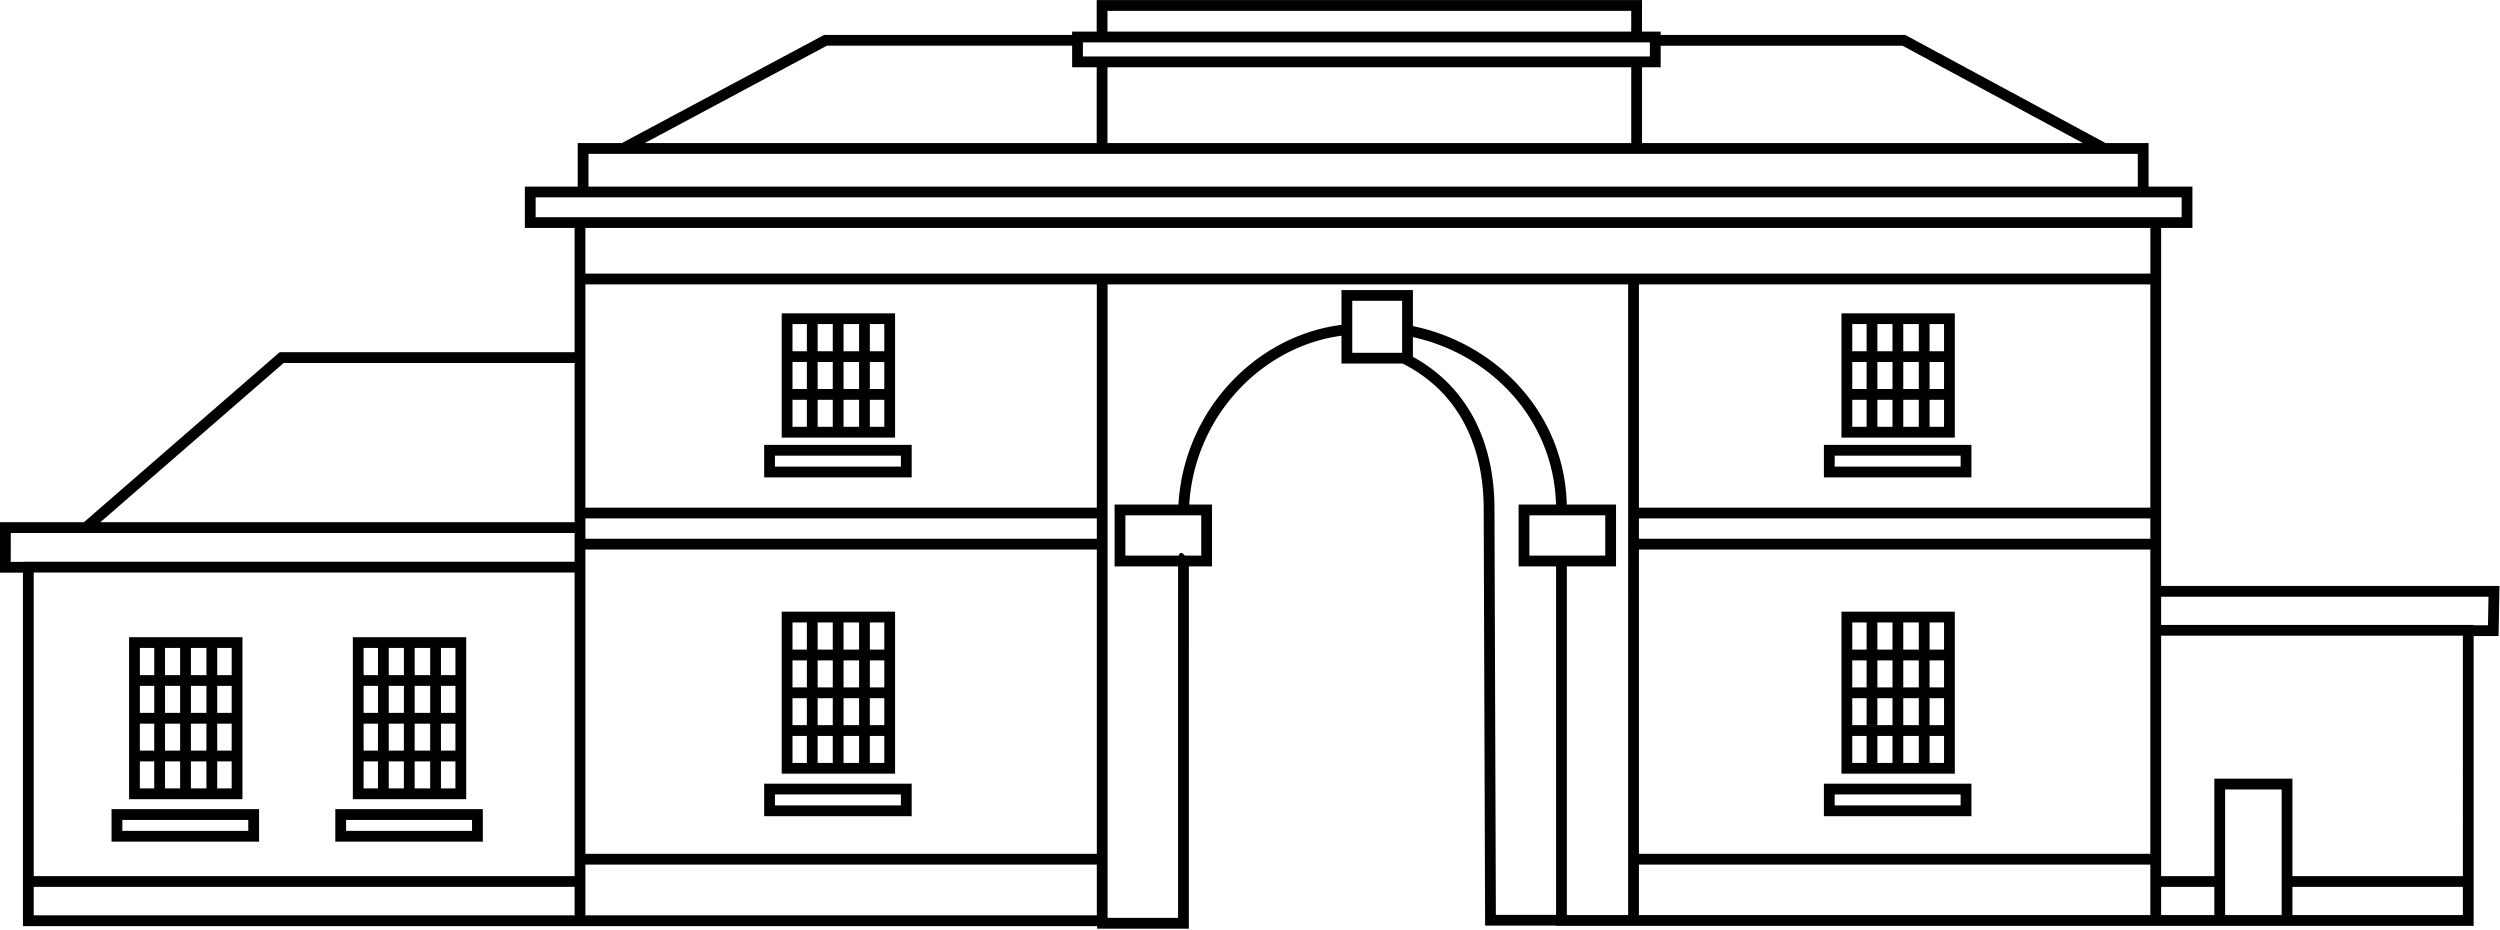 <svg viewBox="0 0 371 138" xmlns="http://www.w3.org/2000/svg" fill-rule="evenodd" clip-rule="evenodd" stroke-linejoin="round" stroke-miterlimit="2" class="art-map-5"><path d="M243.674 4.692h2.767v.491h36.295l29.734 16.049h6.378v6.455h6.508v6.143h-4.641v7.732h-.004v45.39h50.212l-.138 7.442h-3.695v43.004h-47.859v-.001h-88.312v-.033h-10.528l-.211-61.805c0-9.741-3.962-17.555-12.035-21.606h-9.07v-4.13l-.017.003c-.696.094-1.388.218-2.074.372-1.2.27-2.379.632-3.525 1.078-2.071.805-4.032 1.886-5.829 3.192-1.528 1.111-2.936 2.385-4.199 3.79a27.447 27.447 0 00-2.586 3.374 27.384 27.384 0 00-1.932 3.514 27.397 27.397 0 00-1.853 5.557c-.192.885-.341 1.78-.446 2.679-.057.491-.1.983-.132 1.475l-.001.017h3.383v9.181h-3.436v12.432h-.003v41.324h-13.612v-.375H85.272v-.001H3.404V84.98H-.009l.01-7.484h12.451l29.044-25.225h43.776V41.404h-.002V33.83h-7.381v-6.143h7.842v-6.455h6.67l-.026-.049 29.926-16.001h36.803v-.49h3.645V.011h80.925v4.681zm-10.986 131.105h8.928V42.203h-77.248v94.008h10.457V88.128h.003v-4.073h-9.423v-9.181h9.473l.002-.034a30.39 30.39 0 01.136-1.565c.108-.955.264-1.904.466-2.843a28.924 28.924 0 011.936-5.86 28.976 28.976 0 012.059-3.765 28.924 28.924 0 012.738-3.582c1.354-1.511 2.868-2.88 4.51-4.071 1.949-1.413 4.08-2.576 6.329-3.435 1.231-.469 2.498-.847 3.785-1.127a25.68 25.68 0 012.204-.378l.032-.004v-5.167h10.6v5.349l.024.005c.378.079.754.164 1.129.257.745.185 1.482.399 2.21.64 1.87.621 3.679 1.427 5.389 2.405 2.099 1.201 4.05 2.66 5.787 4.344.961.932 1.857 1.932 2.676 2.992a27.538 27.538 0 012.255 3.422 26.717 26.717 0 013.119 9.357c.091.667.158 1.338.2 2.011.022.348.036.696.045 1.044v.005h7.31v9.181h-7.3v51.709h.169v.033zm-69.92-7.488H86.872v7.527h75.896v-7.527zM5.004 135.835h80.268v-4.221H5.004v4.221zm323.604-.037v-4.184h-7.897v4.184h7.897zm9.988 0v-18.642h-8.388v18.642h8.388zm26.894-4.184h-25.294v4.184h25.294v-4.184zm-46.379-3.305h-75.895v7.488h75.895v-7.488zM209.675 50.028v2.921c8.08 4.432 12.105 12.539 12.105 22.607l.205 60.208h8.934V84.055h-5.558v-9.181h5.548c-.326-12.51-9.538-22.282-21.234-24.846zm111.036 44.309v35.677h7.897v-14.458h11.588v14.458h25.294V94.337h-44.779zM5.004 84.965v45.049h80.268V84.965H5.004zm238.212-3.418v45.162h75.895V81.547h-75.895zm-156.344 0v45.162h75.896V81.547H86.872zm-37.113 38.529v4.829h21.892v-4.829H49.759zm-33.206 0v4.829h21.892v-4.829H16.553zm34.806 1.6v1.629h18.692v-1.629H51.359zm-33.206 0v1.629h18.692v-1.629H18.153zm252.515-5.381v4.83h21.891v-4.83h-21.891zm-157.265 0v4.83h21.891v-4.83h-21.891zm1.6 1.6v1.63h18.691v-1.63h-18.691zm157.265 0v1.63h18.691v-1.63h-18.691zM52.36 94.558v24.041h16.825V94.558H52.36zm-33.205 0v24.041H35.98V94.558H19.155zm38.537 18.436v4.005h2.244v-4.005h-2.244zm-23.312 0h-2.146v4.005h2.146v-4.005zm-6.05 0v4.005h2.304v-4.005H28.33zm-3.842 0v4.005h2.242v-4.005h-2.242zm43.097 0h-2.146v4.005h2.146v-4.005zm-44.697 4.005v-4.005h-2.133v4.005h2.133zm33.204 0v-4.005H53.96v4.005h2.132zm5.444-4.005v4.005h2.303v-4.005h-2.303zm54.469-22.218v24.041h16.825V90.776h-16.825zm157.269 0v24.041h16.821V90.776h-16.821zm3.729 22.441v-4.004h-2.129v4.004h2.129zm-145.773-4.004h-2.146v4.004h2.146v-4.004zm-11.493 4.004v-4.004h-2.132v4.004h2.132zm1.6-4.004v4.004h2.244v-4.004h-2.244zm3.844 0v4.004h2.303v-4.004h-2.303zm153.422 0v4.004h2.242v-4.004h-2.242zm3.842 0v4.004h2.304v-4.004h-2.304zm6.05 0h-2.146v4.004h2.146v-4.004zM65.439 107.39v4.003h2.146v-4.003h-2.146zm-11.479 0v4.003h2.132v-4.003H53.96zm-21.726 0v4.003h2.146v-4.003h-2.146zm-11.479 0v4.003h2.133v-4.003h-2.133zm40.781 0v4.003h2.303v-4.003h-2.303zm-3.844 0v4.003h2.244v-4.003h-2.244zm-33.204 0v4.003h2.242v-4.003h-2.242zm3.842 0v4.003h2.304v-4.003H28.33zm89.275-3.78v4.003h2.132v-4.003h-2.132zm160.998 0v4.003h2.242v-4.003h-2.242zm-153.422 0v4.003h2.303v-4.003h-2.303zm-3.844 0v4.003h2.244v-4.003h-2.244zm161.108 0v4.003h2.304v-4.003h-2.304zm-153.361 0v4.003h2.146v-4.003h-2.146zm145.79 0v4.003h2.129v-4.003h-2.129zm11.475 0v4.003h2.146v-4.003h-2.146zm-254.115-1.824v4.004h2.146v-4.004h-2.146zm21.726 0v4.004h2.132v-4.004H53.96zm-25.63 0v4.004h2.304v-4.004H28.33zm33.206 0v4.004h2.303v-4.004h-2.303zm-3.844 0v4.004h2.244v-4.004h-2.244zm-33.204 0v4.004h2.242v-4.004h-2.242zm-3.733 0v4.004h2.133v-4.004h-2.133zm44.684 0v4.004h2.146v-4.004h-2.146zm220.91-3.78v4.003h2.146v-4.003h-2.146zm-11.475 0v4.003h2.129v-4.003h-2.129zm-145.79 0v4.003h2.146v-4.003h-2.146zm-11.479 0v4.003h2.132v-4.003h-2.132zm160.998 0v4.003h2.242v-4.003h-2.242zm3.842 0v4.003h2.304v-4.003h-2.304zm-161.108 0v4.003h2.244v-4.003h-2.244zm3.844 0v4.003h2.303v-4.003h-2.303zm-67.489-1.848v4.028h2.244v-4.028h-2.244zm7.747 0v4.028h2.146v-4.028h-2.146zm-11.479 0v4.028h2.132v-4.028H53.96zm-21.726 0v4.028h2.146v-4.028h-2.146zm-11.479 0v4.028h2.133v-4.028h-2.133zm40.781 0v4.028h2.303v-4.028h-2.303zm-33.206 0v4.028h2.304v-4.028H28.33zm-3.842 0v4.028h2.242v-4.028h-2.242zm257.957-3.782v4.03h2.304v-4.03h-2.304zm-157.264 0v4.03h2.303v-4.03h-2.303zm-3.844 0v4.03h2.244v-4.03h-2.244zm157.266 0v4.03h2.242v-4.03h-2.242zm-160.998 0v4.03h2.132v-4.03h-2.132zm11.479 0v4.03h2.146v-4.03h-2.146zm157.265 0v4.03h2.146v-4.03h-2.146zm-11.475 0v4.03h2.129v-4.03h-2.129zm92.216.361v.057h2.124l.079-4.242h-48.582v4.185h46.379zM85.272 83.364v-4.268H1.599l-.006 4.284h1.811v-.016h81.868zm90.562-.909h2.43v-5.98h-11.259v5.98h7.923c.18-.655.569-.403.906 0zm51.127-5.98v5.98h11.258v-5.98h-11.258zm16.255.459v3.012h75.895v-3.012h-75.895zm-156.344 0v3.012h75.896v-3.012H86.872zM42.094 53.871L14.892 77.496h70.38V53.871H42.094zm277.017 21.463V42.203h-75.895v33.131h75.895zm-156.343 0V42.205H86.872v33.129h75.896zm107.9-9.317v4.83h21.891v-4.83h-21.891zm-157.265 0v4.83h21.891v-4.83h-21.891zm158.865 1.6v1.629h18.691v-1.629h-18.691zm-157.265 0v1.629h18.691v-1.629h-18.691zm1.002-21.121V64.94h16.825V46.496h-16.825zm157.269 0V64.94h16.821V46.496h-16.821zm3.729 16.844v-4.012h-2.129v4.012h2.129zm-157.266 0v-4.012h-2.132v4.012h2.132zm1.6-4.012v4.012h2.244v-4.012h-2.244zm3.844 0v4.012h2.303v-4.012h-2.303zm6.049 0h-2.146v4.012h2.146v-4.012zm147.373 0v4.012h2.242v-4.012h-2.242zm3.842 0v4.012h2.304v-4.012h-2.304zm6.05 0h-2.146v4.012h2.146v-4.012zm-163.314-5.603v4.003h2.303v-4.003h-2.303zm161.168 0v4.003h2.146v-4.003h-2.146zm-11.475 0v4.003h2.129v-4.003h-2.129zm-145.79 0v4.003h2.146v-4.003h-2.146zm-11.479 0v4.003h2.132v-4.003h-2.132zm160.998 0v4.003h2.242v-4.003h-2.242zm3.842 0v4.003h2.304v-4.003h-2.304zm-161.108 0v4.003h2.244v-4.003h-2.244zm79.338-9.082v7.71h7.4v-7.71h-7.4zm-79.338 3.453v4.028h2.244v-4.028h-2.244zm165.012 0v4.028h2.146v-4.028h-2.146zm-11.475 0v4.028h2.129v-4.028h-2.129zm-145.79 0v4.028h2.146v-4.028h-2.146zm-11.479 0v4.028h2.132v-4.028h-2.132zm164.84 0v4.028h2.304v-4.028h-2.304zm-3.842 0v4.028h2.242v-4.028h-2.242zm-153.422 0v4.028h2.303v-4.028h-2.303zm38.387-7.493h155.547V33.83H86.87v6.774h76.698v-.001zM79.489 29.288v2.942h244.267v-2.942H79.489zm7.842-6.456v4.855h229.917v-4.855h-5.095l-.019.037-.068-.037H87.331zm35.371-16.05l-27.025 14.45h67.073V9.981h-3.646V6.782h-36.402zm41.648 3.199v11.251h77.724V9.981H164.35zm82.091-3.198v3.198h-2.767v11.251h65.427L282.332 6.783h-35.891zm-85.737-.49V8.38h84.137V6.293h-84.137zm81.37-1.601V1.611h-77.725v3.081h77.725z"/></svg>